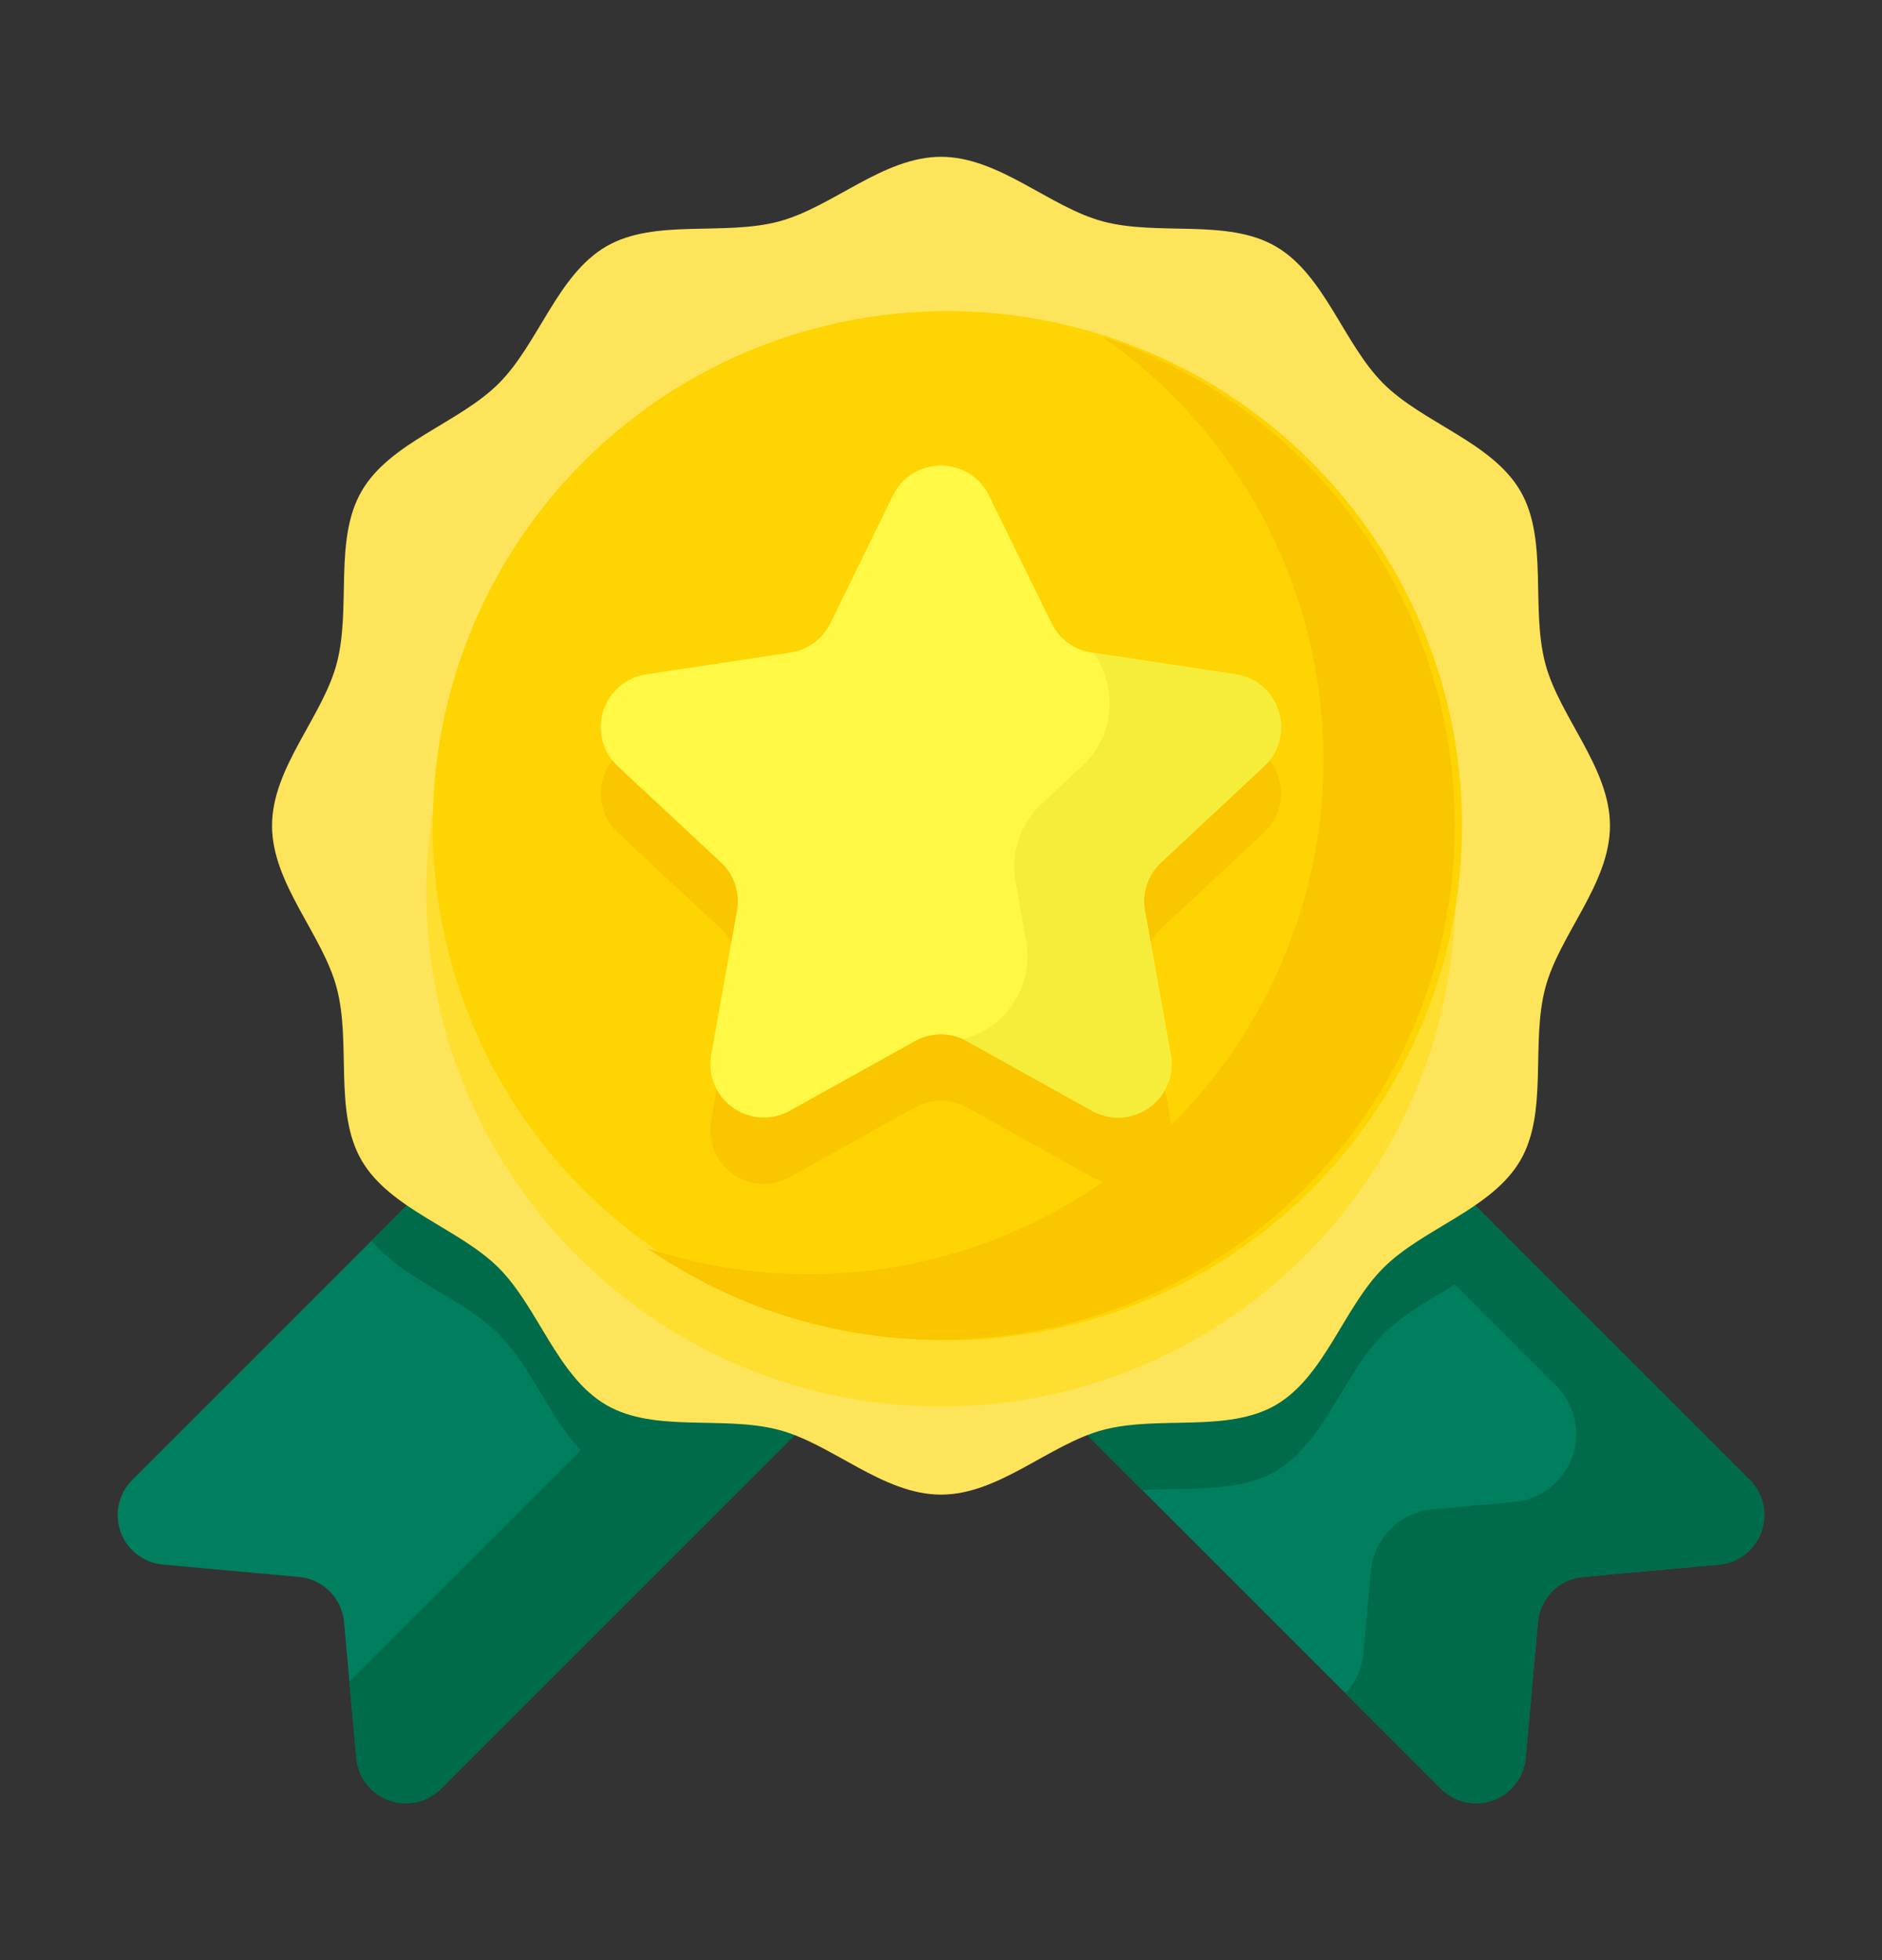 <svg width="24" height="25" fill="none" xmlns="http://www.w3.org/2000/svg"><rect width="100%" height="100%" fill="#333333" stroke="none"/><path d="M4.545 22.422l-.158-1.735a.634.634 0 00-.574-.574l-1.736-.158a.634.634 0 01-.39-1.08l7.166-7.166 3.938 3.938-7.167 7.166a.634.634 0 01-1.08-.39z" fill="#007F5F"/><path d="M8.854 11.709l-4.116 4.115c.412.497 1.166.736 1.622 1.192.508.509.748 1.387 1.374 1.75.477.275 1.109.202 1.697.241l3.36-3.36-3.937-3.938z" fill="#006B4B"/><path d="M19.455 22.422l.158-1.735a.633.633 0 01.574-.574l1.735-.158a.634.634 0 00.391-1.08l-7.166-7.166-3.938 3.938 7.167 7.166a.634.634 0 001.08-.39z" fill="#007F5F"/><path d="M19.262 15.824l-4.116-4.115-3.937 3.938 3.36 3.36c.588-.039 1.22.034 1.697-.242.626-.362.866-1.24 1.374-1.749.456-.456 1.21-.695 1.622-1.192z" fill="#006B4B"/><path d="M8.852 11.709l-.422.423 2.504 2.503a.234.234 0 010 .333l-6.479 6.478.089.976c.048.536.7.771 1.08.391l7.166-7.166-3.938-3.938zm13.46 7.167l-7.166-7.167-.634.634 5.333 5.333a.869.869 0 01-.536 1.48l-1.04.094a.869.869 0 00-.787.787l-.095 1.04a.856.856 0 01-.23.518l1.218 1.218a.634.634 0 001.08-.39l.157-1.736a.633.633 0 01.574-.574l1.736-.158c.535-.049.77-.7.39-1.08z" fill="#006B4B"/><path d="M20.531 10.531c0 .74-.642 1.384-.824 2.066-.189.705.04 1.583-.317 2.2-.363.627-1.241.866-1.75 1.375-.508.508-.747 1.386-1.373 1.749-.618.357-1.496.129-2.202.317-.681.182-1.326.825-2.065.825-.739 0-1.384-.643-2.065-.825-.705-.188-1.584.04-2.201-.317-.627-.363-.866-1.24-1.374-1.75-.509-.507-1.387-.747-1.75-1.373-.357-.618-.128-1.496-.317-2.201-.182-.682-.824-1.327-.824-2.066 0-.739.642-1.383.824-2.065.189-.705-.04-1.584.318-2.201.362-.626 1.24-.866 1.749-1.374.508-.508.747-1.387 1.374-1.75.617-.356 1.495-.128 2.2-.317C10.617 2.642 11.262 2 12 2c.74 0 1.384.642 2.065.824.706.189 1.584-.04 2.202.318.626.362.865 1.24 1.373 1.749.509.508 1.387.748 1.75 1.374.357.617.128 1.496.317 2.201.182.682.824 1.326.824 2.065z" fill="#FEE45A"/><path d="M12 17.94a6.563 6.563 0 100-13.126 6.563 6.563 0 000 13.126z" fill="#FEDF30"/><path d="M12 17.094a6.563 6.563 0 100-13.125 6.563 6.563 0 000 13.125z" fill="#FED402"/><path d="M12.612 7.165l.798 1.63a.682.682 0 00.51.374l1.836.277c.564.085.78.784.363 1.173l-1.312 1.225a.683.683 0 00-.206.619l.329 1.834a.682.682 0 01-1.003.716l-1.596-.888a.683.683 0 00-.663 0l-1.596.888a.682.682 0 01-1.003-.716l.329-1.834a.682.682 0 00-.206-.619L7.879 10.62a.682.682 0 01.364-1.173l1.835-.277a.681.681 0 00.511-.374l.798-1.63a.682.682 0 011.225 0z" fill="#FAC600"/><path d="M14.056 4.297A6.563 6.563 0 018.254 15.92a6.562 6.562 0 105.802-11.623z" fill="#FAC600"/><path d="M12.612 6.32l.798 1.629a.682.682 0 00.51.374l1.836.277c.564.086.78.784.363 1.174l-1.312 1.225a.683.683 0 00-.206.618l.329 1.834a.682.682 0 01-1.003.716l-1.596-.888a.683.683 0 00-.663 0l-1.596.888a.682.682 0 01-1.003-.716l.329-1.834a.682.682 0 00-.206-.619L7.879 9.774A.682.682 0 018.243 8.6l1.835-.277a.681.681 0 00.511-.374l.798-1.63a.682.682 0 011.225 0z" fill="#FFF844"/><path d="M15.756 8.601l-1.81-.273c.296.42.29 1.035-.145 1.441l-.519.485a1.098 1.098 0 00-.331.995l.134.749a1.096 1.096 0 01-.804 1.257.679.679 0 01.05.025l1.595.888a.682.682 0 001.003-.716l-.328-1.834a.681.681 0 01.206-.619l1.312-1.225a.682.682 0 00-.363-1.173z" fill="#F5ED3A"/></svg>